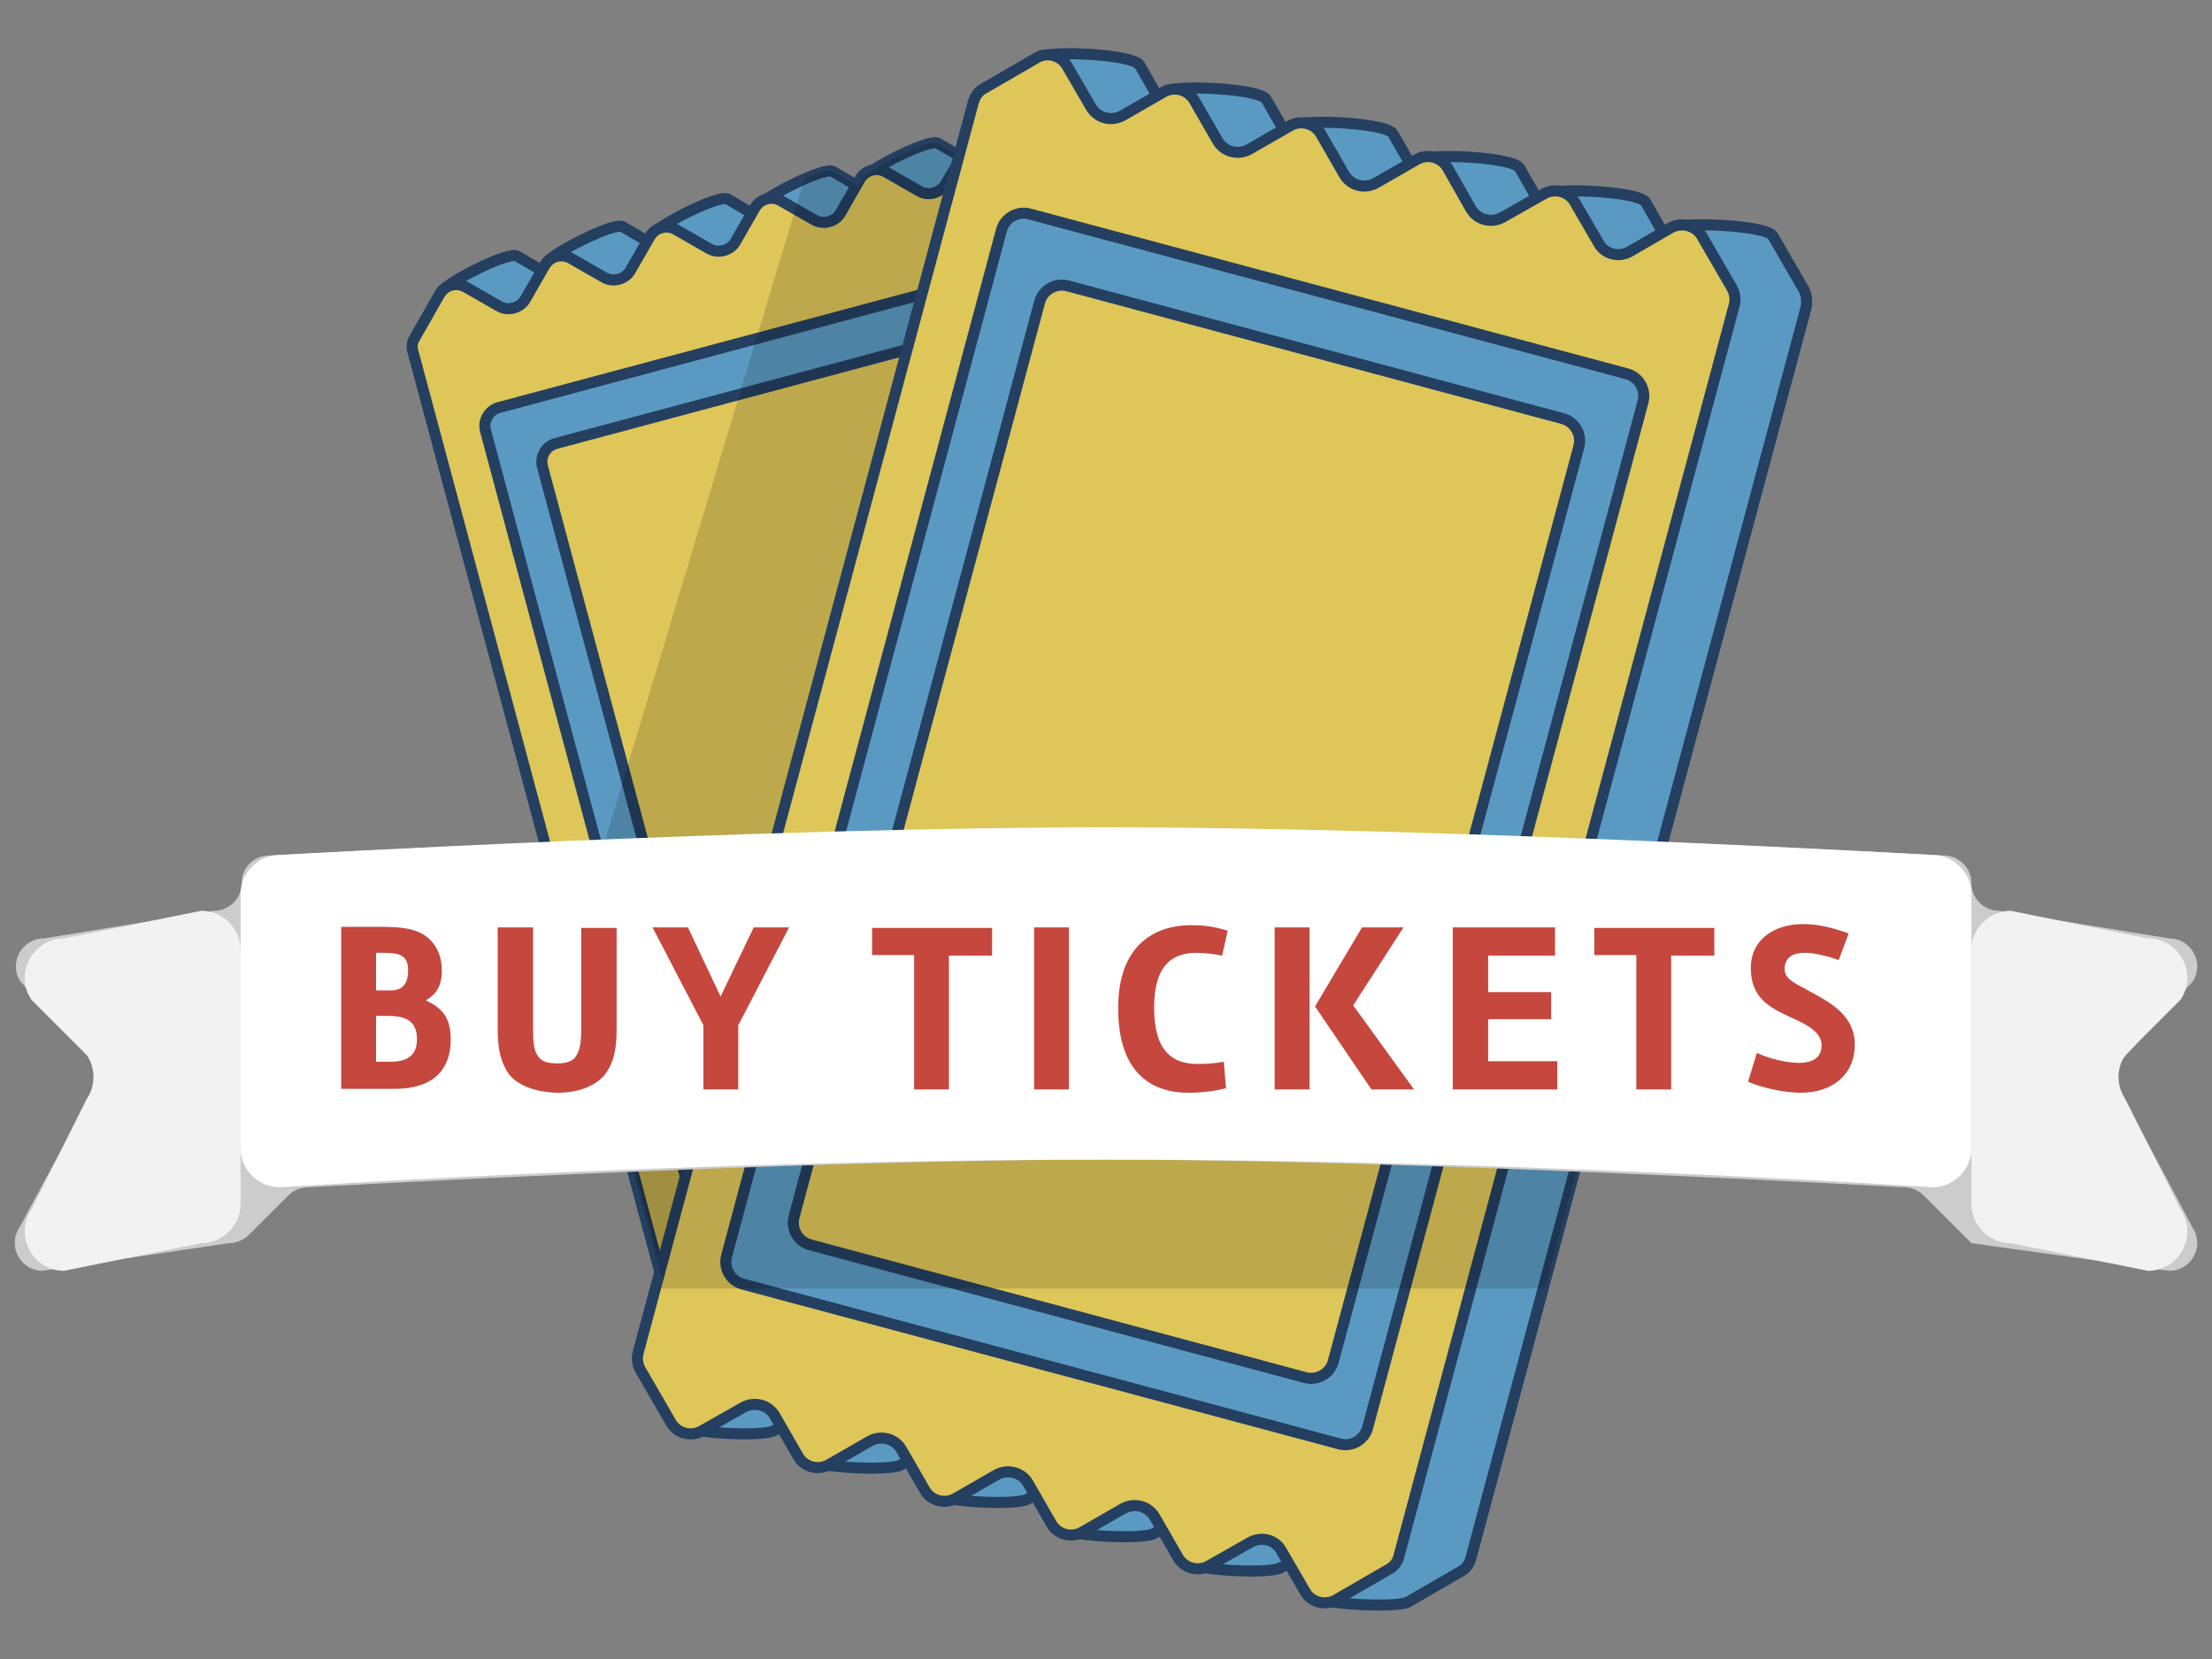 <svg xmlns="http://www.w3.org/2000/svg" viewBox="0 0 400 300"><rect x="0" y="0" width="400" height="300" fill="#808080" stroke="none"/><g stroke="#243F60" stroke-width="2" stroke-miterlimit="10"><path fill="#5A9AC2" d="M196.5 25.3l-7.9-4.5c-1.6-.9-12.7 4.8-13.6 6.4l-.8 1.4-4.6-2.7c-1.6-.9-12.7 4.8-13.6 6.4l-.8 1.4-4.6-2.7c-1.6-.9-12.7 4.8-13.6 6.4l-.8 1.3-4.6-2.7c-1.6-.9-12.7 4.8-13.6 6.4l-.8 1.3-4.6-2.7c-1.6-.9-12.7 4.8-13.6 6.4l-.9 1.6-4.6-2.7c-1.6-.9-12.7 4.8-13.6 6.4l-4.5 7.9c-.5.8-.6 1.7-.3 2.6l50.4 187.9c.2.9.8 1.6 1.6 2.1l7.9 4.5c1.6.9 12.7-4.8 13.6-6.4l.8-1.4 4.6 2.7c1.6.9 12.7-4.8 13.6-6.4l.8-1.3 4.6 2.7c1.6.9 12.7-4.8 13.6-6.4l.8-1.3 4.6 2.7c1.6.9 12.7-4.8 13.6-6.4l.8-1.3 4.6 2.7c1.6.9 12.7-4.8 13.6-6.4l.8-1.4 4.7 2.7c1.6.9 12.7-4.8 13.6-6.4l4.6-7.9c.5-.8.6-1.7.3-2.6L198.1 27.4c-.2-.9-.8-1.6-1.6-2.1z"/><path fill="#DEC659" d="M174.6 27.2l-3.6 6.1c-1 1.6-3.1 2.2-4.7 1.3l-6.1-3.5c-1.6-.9-3.7-.4-4.7 1.3l-3.5 6.1c-.9 1.6-3.1 2.2-4.7 1.3l-6.1-3.5c-1.6-.9-3.7-.4-4.7 1.3l-3.5 6.1c-.9 1.6-3.1 2.2-4.7 1.3l-6.1-3.5c-1.6-.9-3.7-.4-4.7 1.3l-3.5 6.1c-.9 1.6-3.1 2.2-4.7 1.3l-6.1-3.5c-1.6-.9-3.7-.4-4.7 1.3L95 54.1c-.9 1.6-3.1 2.2-4.7 1.3l-6.1-3.5c-1.6-.9-3.7-.4-4.7 1.3L75 61.1c-.5.8-.6 1.7-.3 2.6l50.4 187.9c.2.9.8 1.6 1.6 2.1l7.9 4.5c1.6.9 3.7.4 4.7-1.3l3.5-6.1c.9-1.6 3.1-2.2 4.7-1.3l6.1 3.5c1.6.9 3.7.4 4.7-1.3l3.5-6.1c.9-1.6 3.1-2.2 4.7-1.3l6.1 3.5c1.6.9 3.7.4 4.7-1.3l3.5-6.1c.9-1.6 3.1-2.2 4.7-1.3l6.1 3.5c1.6.9 3.7.4 4.7-1.3l3.5-6.1c.9-1.6 3.1-2.2 4.7-1.3l6.1 3.5c1.6.9 3.7.4 4.7-1.3l3.5-6.1c.9-1.6 3-2.2 4.7-1.3l6.2 3.5c1.6.9 3.7.4 4.7-1.3l4.6-7.9c.5-.8.6-1.7.3-2.6L188.8 32.6c-.2-.9-.8-1.6-1.6-2.1l-7.9-4.5c-1.7-1-3.8-.4-4.7 1.2z"/><path fill="#5A9AC2" d="M184.1 52.1c-.5-1.8-2.4-2.9-4.2-2.4l-89.7 24c-1.8.5-2.9 2.4-2.4 4.2L129.1 232c.5 1.8 2.4 2.9 4.2 2.4l89.7-24c1.8-.5 2.9-2.4 2.4-4.2L184.1 52.1zM216 200.2c.5 1.8-.6 3.7-2.4 4.2l-74.4 19.9c-1.8.5-3.7-.6-4.2-2.4L98.1 84.4c-.5-1.8.6-3.7 2.4-4.2l74.4-19.9c1.8-.5 3.7.6 4.2 2.4L216 200.2z"/></g><path opacity=".15" d="M248.5 215.3L198.1 27.4c-.2-.9-.8-1.6-1.6-2.1l-7.9-4.5c-1.6-.9-12.7 4.8-13.6 6.4l-.8 1.4-4.6-2.7c-1.6-.9-12.7 4.8-13.6 6.4l-.8 1.4-4.6-2.7c-.6-.4-2.7.3-5.1 1.3l-41.7 138.3 21.6 80.5c.2.9.8 1.6 1.6 2.1l7.9 4.5c1.6.9 12.7-4.8 13.6-6.4l.8-1.4 4.6 2.7c1.6.9 12.7-4.8 13.6-6.4l.8-1.3 4.6 2.7c1.6.9 12.7-4.8 13.6-6.4l.8-1.3 4.6 2.7c1.6.9 12.7-4.8 13.6-6.4l.8-1.3 4.6 2.7c1.6.9 12.7-4.8 13.6-6.4l.8-1.4 4.7 2.7c1.6.9 12.7-4.8 13.6-6.4l4.6-7.9c.4-1 .5-2 .3-2.9z"/><g stroke="#243F60" stroke-width="2" stroke-miterlimit="10"><path fill="#5A9AC2" d="M326.1 52.2l-5.5-9.5c-1.1-2-16.1-2.6-18.1-1.5l-1.7 1-3.2-5.6c-1.1-2-16.1-2.7-18.1-1.5l-1.5.9-3.2-5.6c-1.1-2-16.1-2.7-18.1-1.5l-1.6.9-3.2-5.6c-1.1-2-16.1-2.7-18.1-1.5l-1.6.9L229 18c-1.1-2-16.1-2.7-18.1-1.5l-1.6.9-3.2-5.6c-1.1-2-16.1-2.7-18.1-1.5l-9.5 5.5c-1 .5-1.6 1.5-1.9 2.5L116 244.6c-.3 1.1-.1 2.2.4 3.1l5.5 9.5c1.1 2 16.1 2.7 18.1 1.5l1.6-.9 3.2 5.6c1.1 2 16.1 2.7 18.1 1.5l1.6-.9 3.2 5.6c1.1 2 16.1 2.7 18.1 1.5l1.6-.9 3.2 5.6c1.1 2 16.1 2.7 18.1 1.5l1.6-.9 3.2 5.6c1.1 2 16.1 2.7 18.1 1.5l1.6-.9 3.3 5.6c1.1 2 16.1 2.6 18.1 1.5l9.5-5.5c1-.5 1.7-1.5 1.9-2.5l60.6-226.1c.2-1.3.1-2.4-.5-3.4z"/><path fill="#DEC659" d="M302.1 41.2l-7.4 4.3c-2 1.1-4.5.5-5.6-1.5l-4.3-7.4c-1.1-2-3.7-2.7-5.7-1.5l-7.4 4.2c-2 1.1-4.5.5-5.7-1.5l-4.2-7.4c-1.1-2-3.7-2.7-5.7-1.5l-7.3 4.2c-2 1.1-4.5.5-5.7-1.5l-4.2-7.3c-1.1-2-3.7-2.7-5.7-1.5l-7.3 4.2c-2 1.1-4.5.5-5.7-1.5l-4.2-7.3c-1.1-2-3.7-2.7-5.7-1.5l-7.3 4.2c-2 1.1-4.5.5-5.7-1.5L193 12c-1.1-2-3.7-2.7-5.6-1.5l-9.5 5.5c-1 .5-1.6 1.5-1.9 2.5l-60.6 226.1c-.3 1.1-.1 2.2.4 3.1l5.5 9.5c1.1 2 3.7 2.7 5.7 1.5l7.4-4.2c2-1.1 4.5-.5 5.7 1.5l4.2 7.3c1.1 2 3.7 2.7 5.7 1.5l7.3-4.2c2-1.1 4.5-.5 5.7 1.5l4.2 7.3c1.1 2 3.7 2.7 5.7 1.5l7.3-4.2c2-1.1 4.5-.5 5.7 1.5l4.2 7.3c1.1 2 3.7 2.7 5.7 1.5l7.3-4.2c2-1.1 4.5-.5 5.7 1.5l4.2 7.3c1.1 2 3.7 2.7 5.7 1.5l7.4-4.2c2-1.1 4.5-.5 5.6 1.5l4.3 7.4c1.1 2 3.7 2.6 5.6 1.5l9.5-5.5c1-.5 1.7-1.5 1.9-2.5l60.6-226.1c.3-1.1.1-2.2-.4-3.1l-5.5-9.5c-1.1-1.8-3.6-2.5-5.6-1.4z"/><path fill="#5A9AC2" d="M297.1 72.7c.6-2.2-.7-4.5-2.9-5.1l-108-28.9c-2.2-.6-4.5.7-5.1 2.9l-49.7 185.5c-.6 2.2.7 4.5 2.9 5.1l107.9 28.9c2.2.6 4.5-.7 5.1-2.9l49.8-185.5zm-56 173.5c-.6 2.2-2.9 3.5-5.1 2.9l-89.5-24c-2.2-.6-3.5-2.9-2.9-5.1L188 54.6c.6-2.2 2.9-3.5 5.1-2.9l89.5 24c2.2.6 3.5 2.9 2.9 5.1l-44.4 165.4z"/></g><path opacity=".15" d="M119.6 233h159.8l13.2-50H106.8l13 48.7z"/><path fill="#CCC" d="M392.3 169.7l-30.8-5c-2.8 0-5-2.3-5-5 0-2.8-2.3-5-5-5 0 0-92.1-5-151.4-5s-151.4 5-151.4 5c-2.8 0-5 2.2-5 5s-2.3 5-5 5l-30.8 5c-4 0-6.4 4.5-4.2 7.8l13 14.4c1.1 1.7 1.1 3.9 0 5.6L3.5 222c-2.2 3.3.2 7.8 4.2 7.8l33.7-5c1.3 0 2.6-.5 3.6-1.5l7.1-7.1c.9-.9 2.2-1.5 3.6-1.5 0 0 88.1-5 144.3-5s144.3 5 144.3 5c1.3 0 2.6.5 3.6 1.5l8.6 8.6 35.8 5c4 0 6.4-4.5 4.2-7.8l-13-24.5c-1.1-1.7-1.1-3.9 0-5.6l13-14.4c2.2-3.3-.2-7.8-4.2-7.8z"/><path fill="#FFF" d="M349.4 214.7s-73.9-5-149.4-5-149.4 5-149.4 5c-3.9 0-7.1-3.2-7.1-7.1v-45.9c0-3.9 3.2-7.1 7.1-7.1 0 0 87.1-5 149.4-5s149.4 5 149.4 5c3.9 0 7.1 3.2 7.1 7.1v45.9c0 3.9-3.2 7.1-7.1 7.1z"/><g fill="#F2F2F2"><path d="M5.7 180.8l10 10a7.1 7.1 0 0 1 0 7.9l-10 20c-3.2 4.7.2 11.1 5.9 11.1l24.8-5c3.9 0 7.1-3.2 7.1-7.1v-45.9c0-3.9-3.2-7.1-7.1-7.1l-24.8 5c-5.7 0-9.1 6.4-5.9 11.1zM388.4 169.7l-24.8-5c-3.9 0-7.1 3.2-7.1 7.1v45.9c0 3.9 3.2 7.1 7.1 7.1l24.8 5c5.7 0 9.1-6.4 5.9-11.1l-10-20a7.1 7.1 0 0 1 0-7.9l10-10c3.2-4.7-.2-11.1-5.9-11.1z"/></g><g fill="#C5473D"><path d="M79.9 175.5c0 2.1-.5 4-2.9 5.4 3.5 1.6 4.5 3.7 4.5 7.1 0 5.4-3.1 8.9-10.2 8.9h-9.6v-29.3h6.4c3.9 0 6.5.1 8.8 1.6 2.1 1.5 3 3.8 3 6.3zM68 179.1h2.9c1.8-.1 2.9-1.1 2.9-3.6 0-3.1-2-3.2-4.9-3.2H68v6.8zm7.4 8.8c0-3.5-2.3-4.2-5.4-4.2h-2v8.3h2.6c3.7 0 4.8-1.7 4.8-4.1zM92 194.2c-1.4-2-2-4.4-2-8v-18.5h6.4V186c0 2.4.1 3.9.9 5 .6.9 1.6 1.3 3.5 1.3 1.6 0 2.9-.4 3.4-1.4.7-1 .9-2.6.9-4.9v-18.2h6.4v18.5c0 3.6-.6 6-2.1 8-1.8 2.2-5 3.3-8.6 3.3-3.8-.1-7.1-1.2-8.8-3.4zM130.3 180.2l6-12.5h6.4l-9.2 17.7V197h-6.3v-11.6l-9.2-17.7h6.4l5.9 12.5zM157.7 172.8v-5h21.7v5h-7.8V197h-6.3v-24.3h-7.6zM193.3 197H187v-29.3h6.3V197zM221.7 196.8c-2.1.5-4.4.8-6.8.8-6.7 0-12.7-3.6-12.7-15.3 0-11.6 6.8-15 13.2-15 2.5 0 4.3.3 6.6 1l-1 4.5c-1.6-.3-3.2-.5-4.6-.5-4.3 0-7.7 2.1-7.7 9.9 0 8 3.4 10.2 7.9 10.2 1.4 0 3.1-.1 4.7-.4l.4 4.8zM236.8 197h-6.3v-29.3h6.3V197zm9.5-29.3h7.5l-9.1 14.1 11 15.2H248l-10.2-15 8.5-14.3zM281.6 191.9v5.1h-18.9v-29.3h18.5v5.1h-12.1v6.6h11.4v4.9h-11.4v7.6h12.5zM288.3 172.8v-5H310v5h-7.8V197h-6.3v-24.3h-7.6zM325.6 197.6c-2.9 0-7.1-.9-9.5-2l1.6-5.2c1.9.9 5.1 1.8 7.6 1.8 2.3 0 4.1-.8 4.1-3.2 0-2.2-2.3-3.6-5.5-5-3.9-1.8-7.3-3.5-7.3-9 0-4.9 4-7.9 9.5-7.9 2.5 0 5.2.6 8.2 1.7l-1.8 4.8c-2-.7-4.3-1.3-6.1-1.3-2.1 0-3.6.7-3.7 2.9 0 2 2.2 2.7 4.8 4.2 3.5 1.9 7.9 4.3 7.9 9.4.1 5.1-3.6 8.8-9.8 8.8z"/></g></svg>